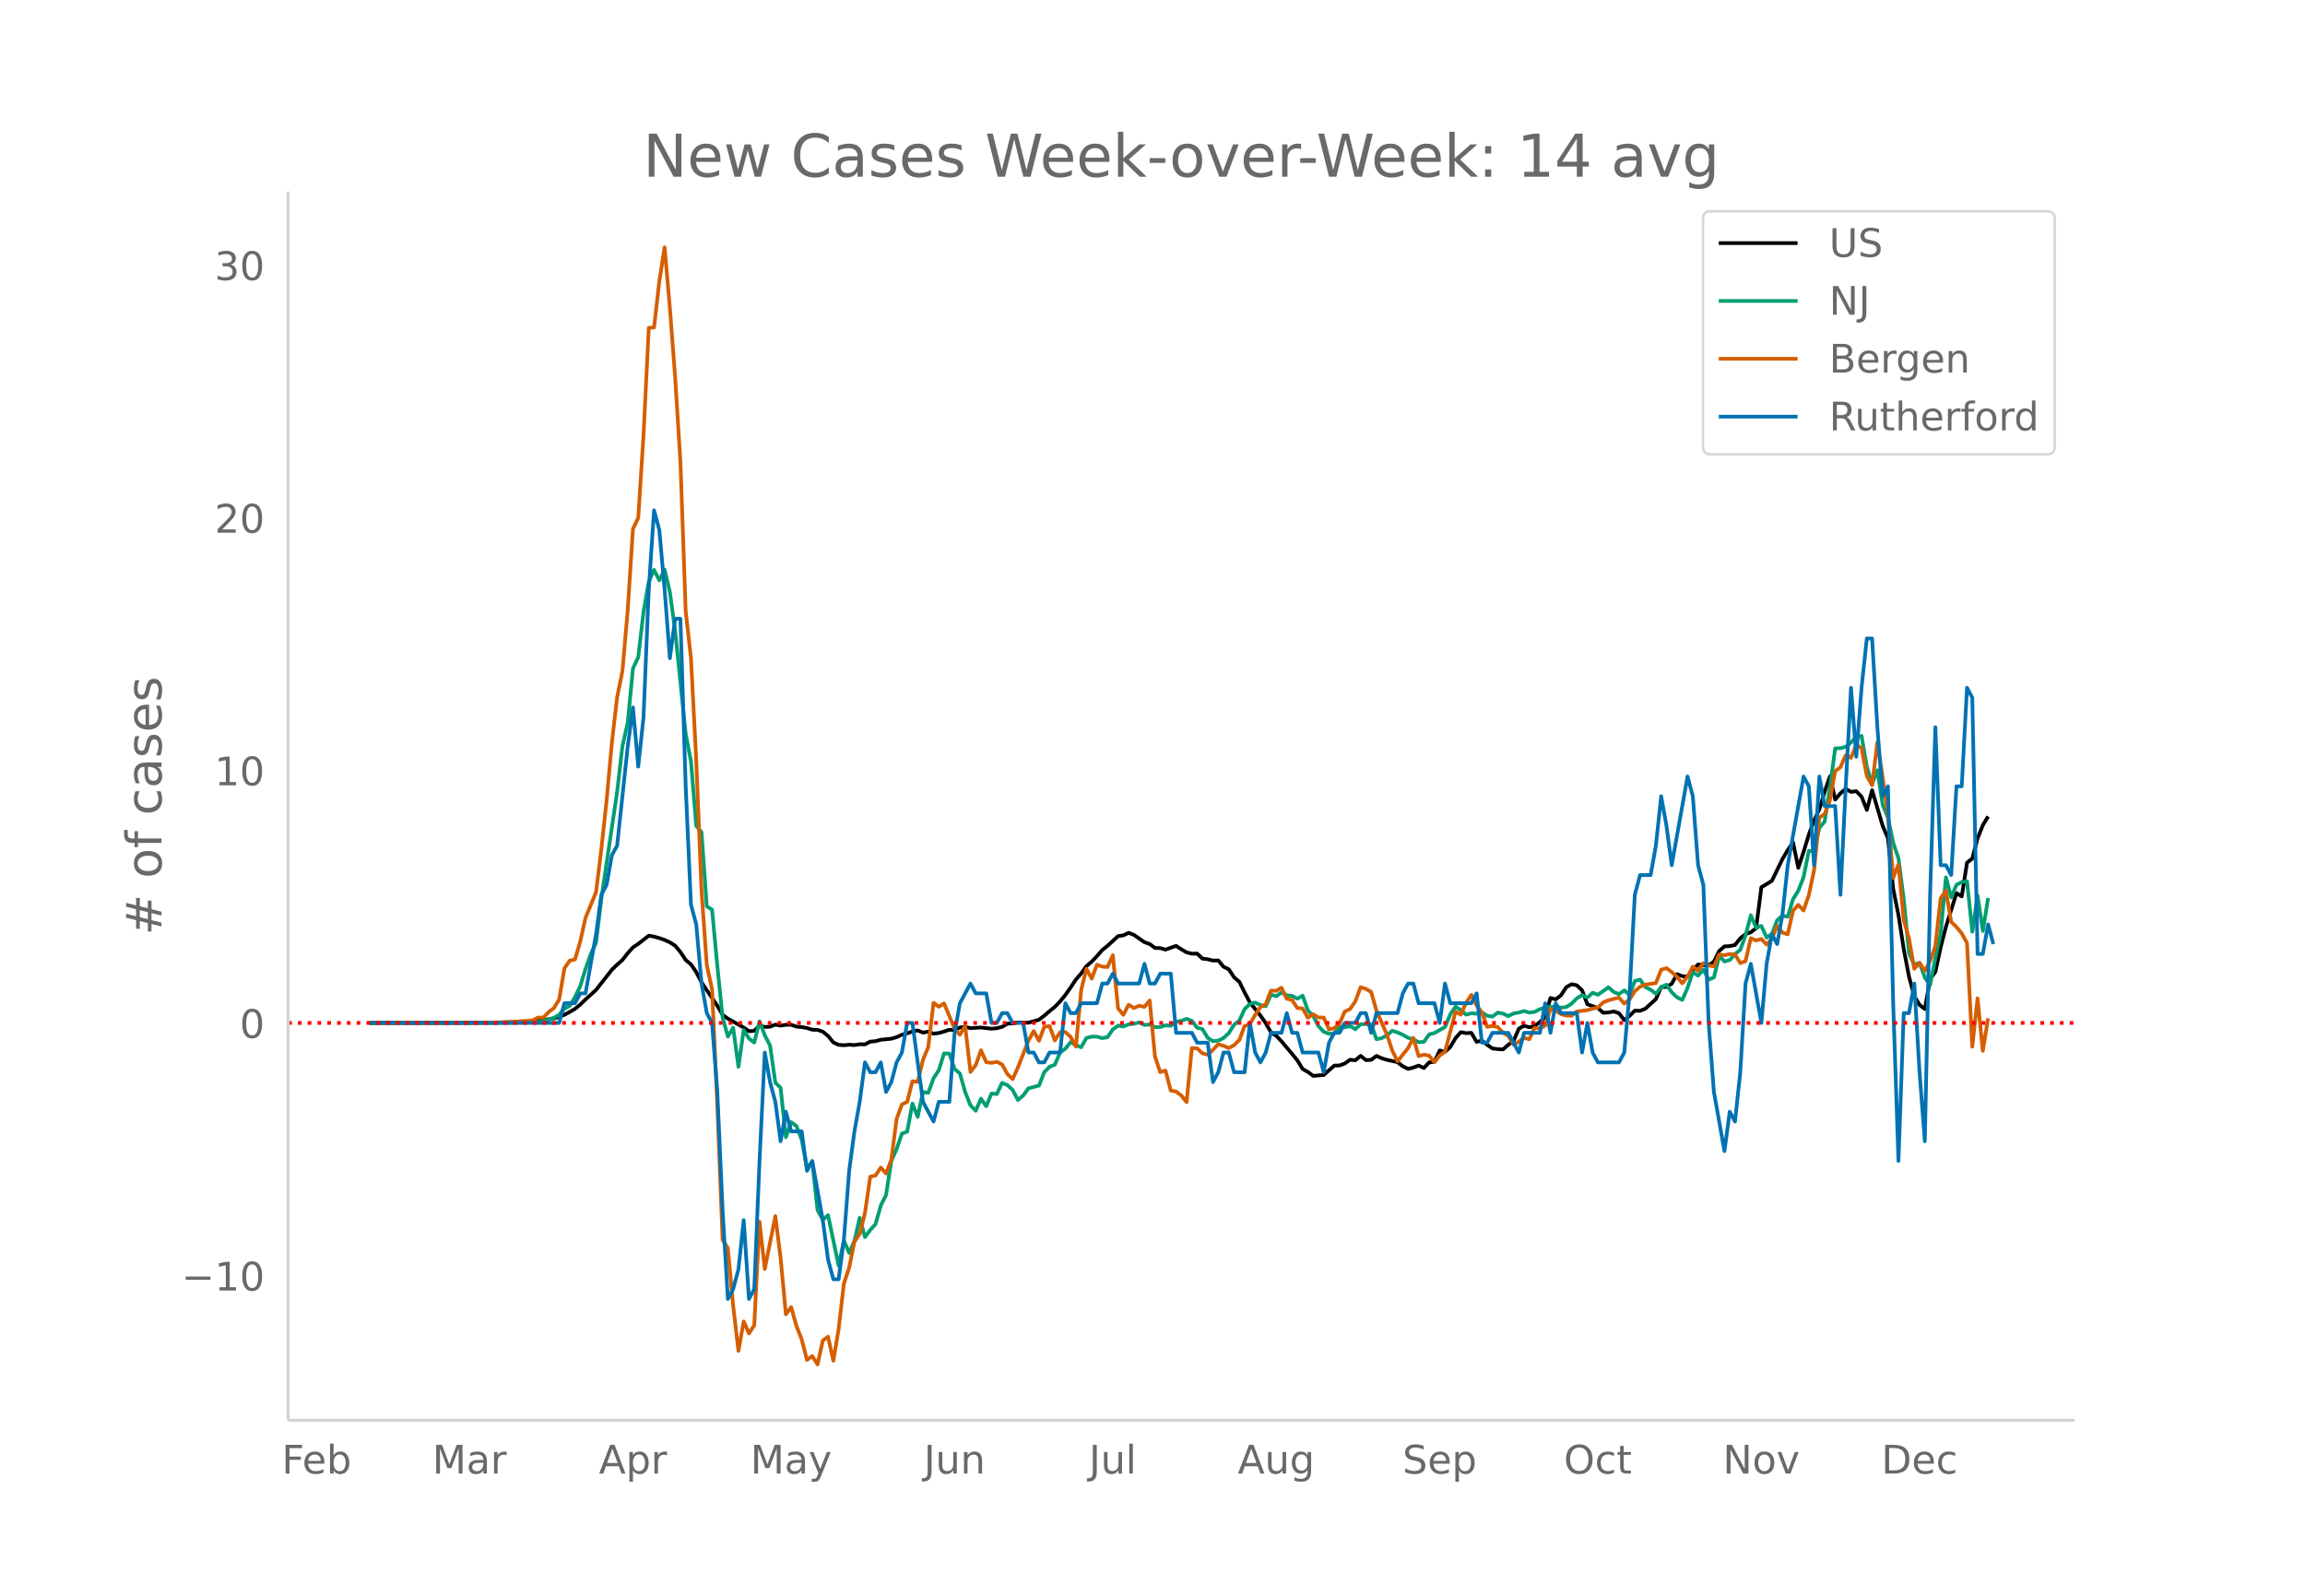 <svg height="864" viewBox="0 0 936 648" width="1248" xmlns="http://www.w3.org/2000/svg" xmlns:xlink="http://www.w3.org/1999/xlink"><defs><style>*{stroke-linecap:butt;stroke-linejoin:round}</style></defs><g id="figure_1"><path d="M0 648h936V0H0z" fill="#fff" id="patch_1"/><g id="axes_1"><path d="M117 576.72h725.4V77.76H117z" fill="none" id="patch_2"/><path clip-path="url(#p5240219af6)" d="M149.973 415.39l51.386-.111 8.564-.204 4.282-.227 6.424-.584 4.282-.732 2.14-.61 2.142-.856 2.141-1.13 2.141-1.27 2.141-1.734 2.141-2.086 4.282-3.87 6.424-8.199 2.14-2.07 2.142-1.889 2.141-2.737 2.141-2.38 2.141-1.426 4.282-3.325 2.141.39 2.141.587 2.142.749 2.14.987 2.142 1.343 2.14 2.56 2.142 3.265 2.141 1.77 2.141 3.137 2.141 4.174 4.282 6.342 2.141 3.147 2.142 3.7 2.14 1.542 6.424 3.607 2.14 1.486 2.142-.143 2.141-2.146 2.141.578 2.141-.116 2.141-.844 2.141.413 2.142-.338 2.14-.008 2.142.745 2.14.178 2.142.402 2.141.67 2.141.08 2.141.7 2.141 1.771 2.141 2.608 2.141.989 2.141.154 2.142-.198 2.14.135 2.142-.332 2.14.06 2.142-1.122 2.141-.174 2.141-.59 4.282-.424 2.141-.619 2.141-.98 2.142-.588 2.14-.75 2.142-.422 2.14.882 2.142-.372 2.14.797 2.142-.257 2.141-.596 2.141-.73 2.141.16 2.141-1.083 2.141-.249 2.142.515 4.282-.239 4.282.47 2.141-.202 2.141-.54 2.141-1.288 2.141-.138 2.141-.36 4.283.094 4.282-1.2 2.14-1.628 2.142-1.872 2.14-1.693 2.142-2.253 2.141-2.602 2.141-3.041 2.141-3.244 2.141-2.434 2.141-2.99 2.142-1.842 2.14-2.225 2.142-2.493 2.14-1.703 4.283-3.934 2.141-.323 2.141-1.016 2.141.822 4.282 2.97 2.141.752 2.142 1.594 2.14.064 2.142.615 4.282-1.527 2.141 1.393 2.141 1.256 2.141.522 2.141-.02 2.141 2.045 2.141.244 2.142.534 2.14-.059 2.142 2.566 2.14 1.043 2.142 3.237 2.14 1.837 2.142 4.33 2.141 4.026 4.282 5.34 2.141 3.105 2.141 3.732 2.142 1.391 2.14 2.261 4.283 5.083 2.14 2.617 2.142 3.523 2.141 1.19 2.141 1.588 4.282-.346 4.282-3.815 2.142-.053 2.14-.8 2.142-1.53 2.14.219 2.142-1.808 2.141 1.734 2.141-.104 2.141-1.586 2.141.939 2.141.653 4.283.937 2.14 1.678 2.142 1.046 2.14-.53 2.142-.819 2.141 1.002 2.141-2.307 2.141-.181 2.141-4.637 2.141.536 2.141-1.921 2.141-3.637 2.142-2.426 2.14.426 2.142-.129 2.14 3.657 2.142-.493 2.141 1.676 2.141 1.508 2.141.25 2.141.126 2.141-1.879 2.141-1.557 2.142-4.99 2.14-1.178 2.142.63 2.14-.504 2.142-1.687 2.14-1.94 2.142-7.772 2.141.546 2.141-1.646 2.141-3.295 2.141-1.201 2.141.427 2.142 2.056 2.14 5.654 4.283 1.549 2.14 1.897 2.142-.109 2.141-.404 2.141.707 2.141 2.808 2.141-1.726 2.141-2.133 2.141.09 2.142-.89 4.282-3.9 2.14-4.915 2.142.017 2.141-1.322 2.141-3.886 2.141.803 2.141.22 2.141-2.694 2.141-2.277 2.142.335 2.14-.003 2.142-1.46 2.14-4.349 2.142-1.86 2.141-.12 2.141-.452 2.141-2.716 2.141-1.685 2.141-.769 2.141-1.644 2.141-16.618 4.283-2.615 4.282-8.869 2.14-3.606 2.142-3.178 2.141 10.373 2.141-6.469 2.141-7.05 2.141-5.7 2.141-4.554 2.142-7.154 2.14-6.187 2.142 9.404 2.14-2.561 2.142-1.8 2.14 1.227 2.142-.261 2.141 2.205 2.141 5.395 2.141-8.018 4.282 14.44 2.142 5.04 2.14 20.618 2.142 10.612 2.14 13.83 2.142 11.193 2.141 7.914 2.141 3.543 2.141 1.684 2.141-12.151 2.141-2.987 2.141-9.921 2.141-8.364 4.283-13.66 2.14 1.336 2.142-13.703 2.14-1.653 2.142-8.203 2.141-5.345 2.141-3.568h0" fill="none" stroke="#000" stroke-linecap="round" stroke-width="1.5" id="line2d_1"/><path clip-path="url(#p5240219af6)" d="M149.973 415.39l57.81-.091 6.422-.148 2.141-.165 2.141.024 2.142-.38 4.282-1.32 2.14-1.245 2.142-2.54 2.141-1.056 2.141-3.58 2.141-4.43 2.141-6.971 2.141-6.088 2.141-4.604 2.142-17.769 6.423-43.515 2.14-18.52 2.142-9.437 2.141-22.117 2.141-4.554 2.141-18.38 2.141-12.315 2.141-4.785 2.141 4.248 2.142-4.322 2.14 9.115 2.142 15.707 4.282 41.85 2.141 11.194 2.141 26.158 2.141 2.599 2.141 30.085 2.141 1.353 2.141 22.826 2.142 20.954 2.14 7.73 2.142-3.597 2.14 15.88 2.142-14.932 2.14 3.449 2.142 1.641 2.141-8.58 2.141 5.643 2.141 4.158 2.141 15.072 2.141 2.103 2.142 20.071 2.14-6.121 2.142 1.567 2.14 5.527 2.142 11.517 2.141-2.599 2.141 19.658 2.141 3.96 2.141-1.848 4.282 20.492 2.141-10.254 2.142 5.056 2.14-4.867 2.142-9.363 2.14 7.829 2.142-2.912 2.141-2.36 2.141-7.564 2.141-4.29 2.141-13.859 2.141-4.718 2.141-6.311 2.142-.8 2.14-11.426 2.142 5.404 2.14-10.098 2.142.347 2.14-5.898 2.142-3.3 2.141-6.814 2.141.09 2.141 6.245 2.141 1.823 2.141 7.507 2.142 5.396 2.14 2.219 2.142-4.884 2.14 3.06 2.142-5.172 2.141.215 2.141-4.53 2.141.875 2.141 1.98 2.141 4.083 2.141-1.798 2.142-2.92 4.282-1.13 2.14-5.437 2.142-2.178 2.14-.857 2.142-4.934 2.141-1.575 2.141-2.673 2.141 1.204 2.141.891 2.141-3.77 2.142-.552 2.14.033 2.142.594 2.14-.43 2.142-3.101 2.141-1.568 2.141.355 2.141-.866 2.141-.231 2.141-.56 2.141 1.022 2.141-.157 2.142 1.048 2.14-.025 2.142-.734 2.14.256 2.142-1.634 2.141-.412 2.141-.817 2.141.842 2.141 2.771 2.141.578 2.141 3.547 2.142 1.345 2.14-.231 2.142-1.04 2.14-2.029 2.142-3.35 2.14-1.732 2.142-4.669 2.141-2.095 2.141-.528 2.141.99 2.141.495 2.141-4.702 2.142.627 2.14-1.535 2.142 1.163 2.14.223 2.142 1.155 2.141-1.246 2.141 6.088 2.141 2.071 2.141 4.232 2.141 2.269 2.141.841 2.141-.198 2.142-2.64 2.14.182 2.142-.446 2.14 1.213 2.142-1.972 2.141-.115 2.141.165 2.141 5.989 2.141-.413 2.141-1.171 2.141-1.831 2.142.668 2.14.965 2.142 1.237 2.14.619 2.142 1.171 2.141-.165 2.141-3.002 2.141-.578 4.282-2.433 2.141-5.173 2.141-3.06 2.142 1.36 2.14 1.857 2.142-.577 2.14.198 2.142-.512 2.141 1.328 2.141.355 2.141-1.6 2.141.387 2.141 1.007 2.141-1.08 2.142-.372 2.14-.61 2.142.643 2.14-.297 2.142-1.122 2.14-.619 2.142-.354 2.141-.017 2.141.42 2.141-.296 2.141-1.361 2.141-2.137 2.142-1.361 2.14 1.064 2.142-1.972 2.14.784 4.283-3.003 2.141 1.881 2.141.875 2.141-1.51 2.141 1.848 2.141-5.684 2.141-.528 2.142 3.069 2.14.99 2.142 1.724 2.14-2.714 2.142-1.04 2.141 3.11 2.141 2.038 2.141 1.048 2.141-4.917 2.141-6.36 2.141 1.427 2.142-2.442 2.14 4.067 2.142-.907 2.14-8.728 2.142 2.235 2.141-.544 2.141-2.475 2.141-1.7 2.141-5.898 2.141-8.133 2.141 5.081 2.141-.742 2.142 4.71 2.14-1.493 2.142-5.56 2.14-1.823 2.142.412 2.141-7.127 2.141-3.432 2.141-5.494 2.141-10.642 2.141.025 2.141-9.412 2.142-2.517 2.14-13.999 2.142-15.764 2.14-.075 2.142-.56 2.14-1.75 2.142-2.301 2.141-.363 2.141 12.564 2.141 6.93 2.141-5.544 2.141 14.024 2.142 5.23 2.14 10.213 2.142 6.327 2.14 16.647 2.142 21.894 2.141 4.554 2.141-.677 2.141 5.973 2.141 3.06 2.141-11.046 2.141-9.948 2.141-22.777 2.142 8.159 2.14-5.123 2.142-1.122 2.14-.297 2.142 20.475 2.141-14.709 2.141 14.412 2.141-13.414h0" fill="none" stroke="#009e73" stroke-linecap="round" stroke-width="1.5" id="line2d_2"/><path clip-path="url(#p5240219af6)" d="M149.973 415.39l47.104-.079 12.846-.471 2.141-.236 2.141-.079 2.141-.236 2.141-1.1h2.142l2.14-2.2 2.142-1.651 2.14-3.459 2.142-12.654 2.141-3.144 2.141-.472 2.141-7.31 2.141-9.589 4.282-10.454 2.142-17.449 2.14-19.728 2.142-23.502 2.14-18.55 2.142-10.453 2.141-24.68 2.141-33.17 2.141-4.401 2.141-33.563 2.141-43.622 2.141-.158 2.141-18.785 2.142-13.755 2.14 24.602 2.142 28.217 2.14 34.27 2.142 60.757 2.141 18.943 2.141 41.5 2.141 52.82 2.141 30.34 2.141 9.903 2.141 47.081 2.142 54.627 2.14 3.301 2.142 23.423 2.14 18.314 2.142-11.947 2.14 4.873 2.142-3.301 2.141-42.051 2.141 19.178 4.282-21.458 2.141 16.978 2.142 22.873 2.14-2.909 2.142 7.625 2.14 5.502 2.142 8.331 2.141-1.572 2.141 3.38 2.141-9.668 2.141-1.572 2.141 9.747 2.141-12.812 2.141-18.471 2.142-6.524 2.14-10.532 2.142-3.144 2.14-8.568 2.142-14.698 2.141-.471 2.141-3.223 2.141 2.437 2.141-5.66 2.141-16.506 2.141-5.895 2.142-1.021 2.14-8.41 2.142.235 2.14-8.96 2.142-5.11 2.14-17.999 2.142 1.572 2.141-1.336 4.282 10.297 2.141 2.436 2.141-3.615 2.142 18.707 2.14-2.751 2.142-6.053 2.14 4.874 2.142.235 2.141-.393 2.141 1.022 2.141 3.93 2.141 2.044 2.141-4.716 4.283-10.926 2.14-3.851 2.142 3.93 2.14-5.66 2.142-.314 2.14 5.817 2.142-3.301 2.141-.079 2.141 1.965 2.141 3.93 2.141-22.951 2.141-8.646 2.142 4.008 2.14-5.659 2.142.786 2.14.157 2.142-4.794 2.141 21.615 2.141 2.594L458.29 408l2.141 1.337 2.141-.944 2.141.472 2.141-2.594 2.142 22.716 2.14 6.366 2.142-.629 2.14 8.175 2.142.314 2.141 1.65 2.141 2.673 2.141-21.93 2.141.08 2.141 2.043 2.141.55 2.142-1.965 2.14-2.28 2.142.63 2.14.943 2.142-1.18 2.14-2.121 2.142-5.66 2.141-.786 2.141-3.772 2.141-3.144 2.141-1.1 2.141-5.581 2.142.078 2.14-1.257 2.142 4.48 2.14.471 2.142 3.302 2.141.157 2.141 3.773 2.141-1.415 2.141 1.336h2.141l2.141 4.795 2.141-.472 2.142-1.886 2.14-4.874 2.142-1.021 2.14-3.066 2.142-5.816 2.141.707 2.141 1.258 2.141 7.545 4.282 9.825 2.141 6.367 2.142 4.402 4.282-5.345 2.14-4.166 2.142 7.388 2.141-.55 2.141.393 2.141 2.673 2.141-2.751 2.141-1.494 4.282-16.27 2.142 1.179 2.14-4.795 2.142-3.222 2.14 4.244 2.142 2.83 2.141 5.895 2.141-.315 2.141.393 2.141 2.28 2.141 1.257 2.141 3.616 2.142-1.179 2.14-1.572 2.142.55 2.14-4.637 2.142.314 2.14-1.179 2.142-6.838 2.141.707 2.141 1.415 2.141.629 2.141.079 2.141-1.73 4.283-.55 2.14-.629 2.142-.471 2.14-2.044 2.142-.864 4.282-1.1 2.141 2.436 2.141-1.65 2.141-3.38 2.141-1.808 2.142-.865 4.282-.629 2.14-5.423 2.142-.629 2.141 1.572 2.141 1.965 2.141 2.594 2.141-2.673 2.141-4.087 2.141 1.65 2.142-3.065 2.14.944 2.142.393 2.14-4.874 2.142.315 2.141-.472 2.141.157 2.141 3.537 2.141-.786 2.141-9.353 2.141.943 2.141-.629 2.142 2.28 2.14-2.358 2.142-5.188 2.14 2.673 2.142.707 2.141-9.59 2.141-2.357 2.141 2.28 2.141-6.21 2.141-10.14 2.141-21.379 2.142-1.415 2.14-5.58 2.142-11.869 2.14-1.572 2.142-4.873 2.14 1.022 2.142-5.188 2.141 1.18 2.141 11.396 2.141 3.773 2.141-17.528 2.141 14.227 2.142 15.012 2.14 25.86 2.142-5.345 2.14 22.48 2.142 7.545 2.141 12.262 2.141-2.358 2.141 3.222 2.141-3.93 2.141-6.13 2.141-19.336 2.141-3.223 2.142 12.734 2.14 2.043 2.142 2.594 2.14 3.93 2.142 42.13 2.141-19.65 2.141 21.3 2.141-13.205h0" fill="none" stroke="#d55e00" stroke-linecap="round" stroke-width="1.5" id="line2d_3"/><path clip-path="url(#p5240219af6)" d="M149.973 415.39h77.079l2.14-8.007h4.283l2.141-4.003h2.141l4.282-24.02 2.142-16.012 2.14-4.003 2.142-12.01 2.14-4.003 4.283-40.032 2.141-16.013 2.141 24.019 2.141-20.016 2.141-52.042 2.141-32.026 2.141 8.007 2.142 24.019 2.14 28.023 2.142-16.013h2.14l2.142 68.054 2.141 48.04 2.141 8.006 2.141 24.019 2.141 12.01 2.141 4.003 2.141 28.022 2.142 48.039 2.14 36.029 2.142-4.003 2.14-8.007 2.142-20.016 2.14 32.026 2.142-4.003 2.141-52.042 2.141-44.036 2.141 12.01 2.141 8.007 2.141 16.012 2.142-12.01 2.14 8.007h4.283l2.14 16.013 2.142-4.003 4.282 24.02 2.141 16.012 2.141 8.007h2.141l2.141-16.013 2.142-28.023 2.14-16.013 2.142-12.01 2.14-16.012 2.142 4.003h2.141l2.141-4.003 2.141 12.01 2.141-4.004 2.141-8.006 2.141-4.004 2.142-12.01h2.14l4.283 32.027 4.282 8.006 2.141-8.006h4.282l2.141-28.023 2.141-12.01 4.283-8.006 2.14 4.003h4.283l2.14 12.01h2.142l2.141-4.003h2.141l2.141 4.003h4.282l2.142 12.01h2.14l2.142 4.003h2.14l2.142-4.004h4.282l2.141-20.016 2.141 4.004h2.141l2.141-4.004h6.424l2.14-8.006h2.142l2.14-4.003 2.142 4.003h8.564l2.141-8.007 2.141 8.007h2.142l2.14-4.003h4.283l2.14 24.019h6.424l2.141 4.003h4.282l2.142 16.013 2.14-4.003 2.142-8.007h2.14l2.142 8.007h4.282l2.141-20.016 2.141 12.01 2.141 4.003 2.141-4.004 2.141-8.006h4.283l2.14-8.006 2.142 8.006h2.14l2.142 8.006h6.423l2.141 8.007 2.141-12.01 2.141-4.003h2.142l2.14-4.003h4.283l2.14-4.003h2.142l2.141 8.006 2.141-8.006h8.565l2.14-8.007 2.142-4.003h2.14l2.142 8.006h6.423l2.141 8.007 2.141-16.013 2.141 8.006h8.565l2.14-4.003 2.142 20.016h2.141l2.141-4.003h6.423l4.283 8.006 2.14-8.006h6.424l2.14-12.01 2.142 12.01 2.141-12.01 2.141 4.004h6.423l2.142 16.012 2.14-12.01 2.142 12.01 2.14 4.004h8.565l2.141-4.004 2.141-24.019 2.141-40.032 2.141-8.007h4.283l2.14-12.01 2.142-20.015 2.14 12.01 2.142 16.012 6.423-36.029 2.141 8.007 2.141 28.022 2.142 8.007 2.14 56.045 2.142 28.022 4.282 24.02 2.141-16.013 2.141 4.003 2.141-20.016 2.141-36.03 2.141-8.006 4.282 24.02 2.142-24.02 2.14-12.01 2.142 4.004 2.14-12.01 2.142-20.016 6.423-36.029 2.141 4.003 2.141 32.026 2.141-36.029 2.142 12.01h4.282l2.14 36.029 2.142-44.036 2.14-40.032 2.142 28.023 2.141-28.023 2.141-20.016h2.141l2.141 36.03 2.141 28.022 2.142-4.004 2.14 88.071 2.142 64.052 2.14-60.048h2.142l2.141-12.01 2.141 36.029 2.141 28.022 2.141-100.08 2.141-68.055 2.141 56.045h2.141l2.142 4.003 2.14-36.029h2.142l2.14-40.032 2.142 4.003 2.141 104.084h2.141l2.141-12.01 2.141 8.007h0" fill="none" stroke="#0072b2" stroke-linecap="round" stroke-width="1.5" id="line2d_4"/><path clip-path="url(#p5240219af6)" d="M117 415.39h725.4" fill="none" stroke="red" stroke-dasharray="1.5,2.475" stroke-width="1.5" id="line2d_5"/><path d="M117 576.72V77.76" fill="none" stroke="#d3d3d3" stroke-linecap="square" stroke-width="1.25" id="patch_3"/><path d="M117 576.72h725.4" fill="none" stroke="#d3d3d3" stroke-linecap="square" stroke-width="1.25" id="patch_4"/><g id="matplotlib.axis_1"><g id="xtick_1"><g transform="matrix(.16 0 0 -.16 114.4 598.378)" fill="#696969" id="text_1"><defs><path d="M9.813 72.906h41.89v-8.312H19.672V43.109h28.906v-8.297H19.672V0h-9.86z" id="DejaVuSans-70"/><path d="M56.203 29.594v-4.39H14.891q.593-9.282 5.593-14.142 5-4.859 13.938-4.859 5.172 0 10.031 1.266 4.86 1.265 9.656 3.812v-8.5Q49.266.734 44.187-.344 39.11-1.422 33.892-1.422q-13.094 0-20.735 7.61-7.64 7.625-7.64 20.625 0 13.421 7.25 21.296Q20.016 56 32.328 56q11.031 0 17.453-7.11 6.422-7.093 6.422-19.296zm-8.984 2.64q-.094 7.36-4.125 11.75-4.032 4.407-10.672 4.407-7.516 0-12.031-4.25-4.516-4.25-5.203-11.97z" id="DejaVuSans-101"/><path d="M48.688 27.297q0 9.906-4.079 15.547-4.078 5.64-11.203 5.64-7.14 0-11.218-5.64-4.079-5.64-4.079-15.547 0-9.906 4.078-15.547 4.079-5.64 11.22-5.64 7.124 0 11.202 5.64t4.078 15.547zM18.108 46.39q2.844 4.875 7.157 7.234Q29.594 56 35.594 56q9.968 0 16.187-7.906 6.235-7.907 6.235-20.797T51.78 6.484q-6.218-7.906-16.187-7.906-6 0-10.328 2.375-4.313 2.375-7.157 7.25V0H9.08v75.984h9.03z" id="DejaVuSans-98"/></defs><use xlink:href="#DejaVuSans-70"/><use x="52.02" xlink:href="#DejaVuSans-101"/><use x="113.543" xlink:href="#DejaVuSans-98"/></g></g><g id="xtick_2"><g transform="matrix(.16 0 0 -.16 175.56 598.378)" fill="#696969" id="text_2"><defs><path d="M9.813 72.906h14.703l18.593-49.61 18.703 49.61h14.704V0H66.89v64.016l-18.797-50h-9.907l-18.796 50V0H9.813z" id="DejaVuSans-77"/><path d="M34.281 27.484q-10.89 0-15.093-2.484-4.204-2.484-4.204-8.5 0-4.781 3.157-7.594 3.156-2.797 8.562-2.797 7.485 0 12 5.297 4.516 5.297 4.516 14.078v2zm17.922 3.72V0H43.22v8.297Q40.14 3.328 35.547.953q-4.594-2.375-11.234-2.375-8.391 0-13.36 4.719Q6 8.016 6 15.922q0 9.219 6.172 13.906 6.187 4.688 18.437 4.688h12.61v.89q0 6.203-4.078 9.594-4.078 3.39-11.453 3.39-4.688 0-9.141-1.124-4.438-1.125-8.531-3.375v8.312q4.921 1.906 9.562 2.844 4.64.953 9.031.953 11.875 0 17.735-6.156 5.86-6.14 5.86-18.64z" id="DejaVuSans-97"/><path d="M41.11 46.297q-1.516.875-3.297 1.281Q36.03 48 33.89 48q-7.625 0-11.703-4.953-4.079-4.953-4.079-14.234V0H9.08v54.688h9.03v-8.5q2.844 4.984 7.375 7.39Q30.031 56 36.531 56q.922 0 2.047-.125 1.125-.11 2.484-.36z" id="DejaVuSans-114"/></defs><use xlink:href="#DejaVuSans-77"/><use x="86.279" xlink:href="#DejaVuSans-97"/><use x="147.559" xlink:href="#DejaVuSans-114"/></g></g><g id="xtick_3"><g transform="matrix(.16 0 0 -.16 243.187 598.378)" fill="#696969" id="text_3"><defs><path d="M34.188 63.188L20.797 26.906h26.812zm-5.579 9.718h11.188L67.578 0h-10.25l-6.64 18.703h-32.86L11.188 0H.78z" id="DejaVuSans-65"/><path d="M18.11 8.203v-29H9.077v75.484h9.031v-8.296q2.844 4.875 7.157 7.234Q29.594 56 35.594 56q9.968 0 16.187-7.906 6.235-7.907 6.235-20.797T51.78 6.484q-6.218-7.906-16.187-7.906-6 0-10.328 2.375-4.313 2.375-7.157 7.25zm30.578 19.094q0 9.906-4.079 15.547-4.078 5.64-11.203 5.64-7.14 0-11.218-5.64-4.079-5.64-4.079-15.547 0-9.906 4.078-15.547 4.079-5.64 11.22-5.64 7.124 0 11.202 5.64t4.078 15.547z" id="DejaVuSans-112"/></defs><use xlink:href="#DejaVuSans-65"/><use x="68.408" xlink:href="#DejaVuSans-112"/><use x="131.885" xlink:href="#DejaVuSans-114"/></g></g><g id="xtick_4"><g transform="matrix(.16 0 0 -.16 304.72 598.378)" fill="#696969" id="text_4"><defs><path d="M32.172-5.078q-3.797-9.766-7.422-12.735-3.61-2.984-9.656-2.984H7.906v7.516h5.282q3.703 0 5.75 1.765Q21-9.766 23.483-3.219l1.61 4.094-22.11 53.813H12.5l17.094-42.766 17.093 42.766h9.516z" id="DejaVuSans-121"/></defs><use xlink:href="#DejaVuSans-77"/><use x="86.279" xlink:href="#DejaVuSans-97"/><use x="147.559" xlink:href="#DejaVuSans-121"/></g></g><g id="xtick_5"><g transform="matrix(.16 0 0 -.16 375.133 598.378)" fill="#696969" id="text_5"><defs><path d="M9.813 72.906h9.859V5.078q0-13.187-5-19.14-5-5.954-16.094-5.954h-3.75v8.297h3.078q6.531 0 9.219 3.672Q9.813-4.39 9.813 5.078z" id="DejaVuSans-74"/><path d="M8.5 21.578v33.11h8.984V21.922q0-7.766 3.016-11.656 3.031-3.875 9.094-3.875 7.265 0 11.484 4.64 4.234 4.64 4.234 12.656v31h8.985V0h-8.984v8.406Q42.047 3.422 37.718 1q-4.313-2.422-10.032-2.422-9.421 0-14.312 5.86Q8.5 10.296 8.5 21.578zM31.11 56z" id="DejaVuSans-117"/><path d="M54.89 33.016V0h-8.984v32.719q0 7.765-3.031 11.61-3.031 3.858-9.078 3.858-7.281 0-11.484-4.64-4.204-4.625-4.204-12.64V0H9.08v54.688h9.03v-8.5q3.235 4.937 7.594 7.374Q30.078 56 35.797 56q9.422 0 14.25-5.828 4.844-5.828 4.844-17.156z" id="DejaVuSans-110"/></defs><use xlink:href="#DejaVuSans-74"/><use x="29.492" xlink:href="#DejaVuSans-117"/><use x="92.871" xlink:href="#DejaVuSans-110"/></g></g><g id="xtick_6"><g transform="matrix(.16 0 0 -.16 442.213 598.378)" fill="#696969" id="text_6"><defs><path d="M9.422 75.984h8.984V0H9.422z" id="DejaVuSans-108"/></defs><use xlink:href="#DejaVuSans-74"/><use x="29.492" xlink:href="#DejaVuSans-117"/><use x="92.871" xlink:href="#DejaVuSans-108"/></g></g><g id="xtick_7"><g transform="matrix(.16 0 0 -.16 502.618 598.378)" fill="#696969" id="text_7"><defs><path d="M45.406 27.984q0 9.766-4.031 15.125-4.016 5.375-11.297 5.375-7.219 0-11.25-5.375-4.031-5.359-4.031-15.125 0-9.718 4.031-15.093t11.25-5.375q7.281 0 11.297 5.375 4.031 5.375 4.031 15.093zm8.985-21.203q0-13.953-6.203-20.765Q42-20.797 29.203-20.797q-4.734 0-8.937.703-4.203.703-8.157 2.172v8.735q3.954-2.141 7.813-3.157 3.86-1.031 7.86-1.031 8.843 0 13.234 4.61 4.39 4.609 4.39 13.937v4.453q-2.781-4.844-7.125-7.234Q33.938 0 27.875 0 17.828 0 11.672 7.656q-6.156 7.672-6.156 20.328 0 12.688 6.156 20.344Q17.828 56 27.875 56q6.063 0 10.406-2.39 4.344-2.391 7.125-7.22v8.297h8.985z" id="DejaVuSans-103"/></defs><use xlink:href="#DejaVuSans-65"/><use x="68.408" xlink:href="#DejaVuSans-117"/><use x="131.787" xlink:href="#DejaVuSans-103"/></g></g><g id="xtick_8"><g transform="matrix(.16 0 0 -.16 569.533 598.378)" fill="#696969" id="text_8"><defs><path d="M53.516 70.516V60.89q-5.61 2.687-10.594 4-4.984 1.328-9.625 1.328-8.047 0-12.422-3.125t-4.375-8.89q0-4.845 2.906-7.313 2.907-2.453 11.016-3.97l5.953-1.218q11.031-2.11 16.281-7.406 5.25-5.297 5.25-14.172 0-10.61-7.11-16.078-7.093-5.469-20.812-5.469-5.172 0-11.015 1.172Q13.14.922 6.89 3.219v10.156q6-3.36 11.765-5.078 5.766-1.703 11.328-1.703 8.438 0 13.032 3.312 4.593 3.328 4.593 9.485 0 5.359-3.297 8.39-3.296 3.032-10.812 4.547L27.484 33.5q-11.03 2.188-15.968 6.875-4.922 4.688-4.922 13.047 0 9.672 6.812 15.234 6.813 5.563 18.766 5.563 5.14 0 10.453-.938 5.328-.922 10.89-2.765z" id="DejaVuSans-83"/></defs><use xlink:href="#DejaVuSans-83"/><use x="63.477" xlink:href="#DejaVuSans-101"/><use x="125" xlink:href="#DejaVuSans-112"/></g></g><g id="xtick_9"><g transform="matrix(.16 0 0 -.16 635.013 598.378)" fill="#696969" id="text_9"><defs><path d="M39.406 66.219q-10.75 0-17.078-8.016-6.312-8-6.312-21.828 0-13.766 6.312-21.781 6.328-8 17.078-8 10.735 0 17.016 8 6.281 8.015 6.281 21.781 0 13.828-6.281 21.828-6.281 8.016-17.016 8.016zm0 8q15.328 0 24.5-10.281 9.188-10.282 9.188-27.563 0-17.234-9.188-27.516-9.172-10.28-24.5-10.28-15.375 0-24.593 10.25-9.204 10.265-9.204 27.546t9.204 27.563q9.218 10.28 24.593 10.28z" id="DejaVuSans-79"/><path d="M48.781 52.594v-8.407q-3.812 2.11-7.64 3.157-3.828 1.047-7.735 1.047-8.75 0-13.593-5.547-4.829-5.532-4.829-15.547 0-10.016 4.829-15.563 4.843-5.53 13.593-5.53 3.907 0 7.735 1.046 3.828 1.047 7.64 3.156V2.094Q45.016.344 40.984-.531q-4.015-.89-8.562-.89-12.36 0-19.64 7.765-7.266 7.765-7.266 20.953 0 13.375 7.343 21.031Q20.22 56 33.016 56q4.14 0 8.093-.86 3.953-.843 7.672-2.546z" id="DejaVuSans-99"/><path d="M18.313 70.219V54.688h18.5v-6.985h-18.5V18.016q0-6.688 1.828-8.594 1.828-1.906 7.453-1.906h9.218V0h-9.218q-10.407 0-14.36 3.875-3.953 3.89-3.953 14.14v29.688H2.687v6.984h6.594V70.22z" id="DejaVuSans-116"/></defs><use xlink:href="#DejaVuSans-79"/><use x="78.711" xlink:href="#DejaVuSans-99"/><use x="133.691" xlink:href="#DejaVuSans-116"/></g></g><g id="xtick_10"><g transform="matrix(.16 0 0 -.16 699.604 598.378)" fill="#696969" id="text_10"><defs><path d="M9.813 72.906h13.28l32.329-60.984v60.984h9.562V0h-13.28L19.39 60.984V0H9.813z" id="DejaVuSans-78"/><path d="M30.61 48.39q-7.22 0-11.422-5.64-4.204-5.64-4.204-15.453 0-9.813 4.172-15.453 4.188-5.64 11.453-5.64 7.188 0 11.375 5.655 4.203 5.672 4.203 15.438 0 9.719-4.203 15.406-4.187 5.688-11.375 5.688zm0 7.61q11.718 0 18.406-7.625 6.703-7.61 6.703-21.078 0-13.422-6.703-21.078-6.688-7.64-18.407-7.64-11.765 0-18.437 7.64-6.656 7.656-6.656 21.078 0 13.469 6.656 21.078Q18.844 56 30.609 56z" id="DejaVuSans-111"/><path d="M2.984 54.688H12.5L29.594 8.797l17.093 45.89h9.516L35.687 0H23.485z" id="DejaVuSans-118"/></defs><use xlink:href="#DejaVuSans-78"/><use x="74.805" xlink:href="#DejaVuSans-111"/><use x="135.986" xlink:href="#DejaVuSans-118"/></g></g><g id="xtick_11"><g transform="matrix(.16 0 0 -.16 763.97 598.378)" fill="#696969" id="text_11"><defs><path d="M19.672 64.797V8.109h11.922q15.093 0 22.093 6.829 7 6.843 7 21.593 0 14.64-7 21.453-7 6.813-22.093 6.813zm-9.86 8.11h20.266q21.188 0 31.094-8.813 9.922-8.813 9.922-27.563 0-18.86-9.969-27.703Q51.172 0 30.078 0H9.813z" id="DejaVuSans-68"/></defs><use xlink:href="#DejaVuSans-68"/><use x="77.002" xlink:href="#DejaVuSans-101"/><use x="138.525" xlink:href="#DejaVuSans-99"/></g></g></g><g id="matplotlib.axis_2"><g id="ytick_1"><g transform="matrix(.16 0 0 -.16 73.733 524.048)" fill="#696969" id="text_12"><defs><path d="M10.594 35.5h62.593v-8.297H10.594z" id="DejaVuSans-8722"/><path d="M12.406 8.297h16.11v55.625l-17.532-3.516v8.985l17.438 3.515h9.86V8.296H54.39V0H12.406z" id="DejaVuSans-49"/><path d="M31.781 66.406q-7.61 0-11.453-7.5Q16.5 51.422 16.5 36.375q0-14.984 3.828-22.484 3.844-7.5 11.453-7.5 7.672 0 11.5 7.5 3.844 7.5 3.844 22.484 0 15.047-3.844 22.531-3.828 7.5-11.5 7.5zm0 7.813q12.266 0 18.735-9.703 6.468-9.688 6.468-28.141 0-18.406-6.468-28.11-6.47-9.687-18.735-9.687-12.25 0-18.718 9.688-6.47 9.703-6.47 28.109 0 18.453 6.47 28.14Q19.53 74.22 31.78 74.22z" id="DejaVuSans-48"/></defs><use xlink:href="#DejaVuSans-8722"/><use x="83.789" xlink:href="#DejaVuSans-49"/><use x="147.412" xlink:href="#DejaVuSans-48"/></g></g><g id="ytick_2"><use xlink:href="#DejaVuSans-48" transform="matrix(.16 0 0 -.16 97.32 421.469)" fill="#696969" id="text_13"/></g><g id="ytick_3"><g transform="matrix(.16 0 0 -.16 87.14 318.89)" fill="#696969" id="text_14"><use xlink:href="#DejaVuSans-49"/><use x="63.623" xlink:href="#DejaVuSans-48"/></g></g><g id="ytick_4"><g transform="matrix(.16 0 0 -.16 87.14 216.31)" fill="#696969" id="text_15"><defs><path d="M19.188 8.297h34.421V0H7.33v8.297q5.609 5.812 15.296 15.594 9.703 9.797 12.188 12.64 4.734 5.313 6.609 9 1.89 3.688 1.89 7.25 0 5.813-4.078 9.469-4.078 3.672-10.625 3.672-4.64 0-9.797-1.61-5.14-1.609-11-4.89v9.969Q13.767 71.78 18.938 73q5.188 1.219 9.485 1.219 11.328 0 18.062-5.672 6.735-5.656 6.735-15.125 0-4.5-1.688-8.531-1.672-4.016-6.125-9.485-1.218-1.422-7.765-8.187-6.532-6.766-18.453-18.922z" id="DejaVuSans-50"/></defs><use xlink:href="#DejaVuSans-50"/><use x="63.623" xlink:href="#DejaVuSans-48"/></g></g><g id="ytick_5"><g transform="matrix(.16 0 0 -.16 87.14 113.73)" fill="#696969" id="text_16"><defs><path d="M40.578 39.313Q47.656 37.797 51.625 33q3.984-4.781 3.984-11.813 0-10.78-7.422-16.703-7.421-5.906-21.093-5.906-4.578 0-9.438.906-4.86.907-10.031 2.72v9.515q4.094-2.39 8.969-3.61 4.89-1.218 10.218-1.218 9.266 0 14.125 3.656 4.86 3.656 4.86 10.64 0 6.454-4.516 10.079-4.515 3.64-12.562 3.64h-8.5v8.11h8.89q7.266 0 11.125 2.906 3.86 2.906 3.86 8.375 0 5.61-3.985 8.61-3.968 3.015-11.39 3.015-4.063 0-8.703-.89-4.641-.876-10.203-2.72v8.782q5.624 1.562 10.53 2.344 4.907.78 9.25.78 11.235 0 17.766-5.109 6.547-5.093 6.547-13.78 0-6.063-3.468-10.235-3.47-4.172-9.86-5.782z" id="DejaVuSans-51"/></defs><use xlink:href="#DejaVuSans-51"/><use x="63.623" xlink:href="#DejaVuSans-48"/></g></g><g transform="matrix(0 -.2 -.2 0 65.573 379.813)" fill="#696969" id="text_17"><defs><path d="M51.125 44H36.922l-4.11-16.313h14.313zm-7.328 27.781l-5.078-20.265h14.265L58.11 71.78h7.813L60.89 51.516h15.234V44h-17.14l-4-16.313h15.53V20.22H53.079L48 0h-7.813l5.032 20.219H30.906L25.875 0h-7.86l5.079 20.219H7.719v7.468h17.187L29 44H13.281v7.516h17.625l4.985 20.265z" id="DejaVuSans-35"/><path d="M37.11 75.984V68.5h-8.594q-4.828 0-6.72-1.953-1.874-1.953-1.874-7.031v-4.828h14.797v-6.985H19.922V0H10.89v47.703H2.297v6.984h8.594V58.5q0 9.125 4.25 13.297 4.25 4.187 13.468 4.187z" id="DejaVuSans-102"/><path d="M44.281 53.078v-8.5q-3.797 1.953-7.906 2.922-4.094.984-8.5.984-6.688 0-10.031-2.047-3.344-2.046-3.344-6.156 0-3.125 2.39-4.906 2.391-1.781 9.626-3.39l3.078-.688q9.562-2.047 13.593-5.781 4.032-3.735 4.032-10.422 0-7.625-6.032-12.078-6.03-4.438-16.578-4.438-4.39 0-9.156.86Q10.688.296 5.422 2v9.281q4.984-2.594 9.812-3.89 4.829-1.282 9.579-1.282 6.343 0 9.75 2.172 3.421 2.172 3.421 6.125 0 3.656-2.468 5.61-2.453 1.953-10.813 3.765l-3.125.735q-8.344 1.75-12.062 5.39-3.704 3.64-3.704 9.985 0 7.718 5.47 11.906Q16.75 56 26.811 56q4.97 0 9.36-.734 4.406-.72 8.11-2.188z" id="DejaVuSans-115"/></defs><use xlink:href="#DejaVuSans-35"/><use x="83.789" xlink:href="#DejaVuSans-32"/><use x="115.576" xlink:href="#DejaVuSans-111"/><use x="176.758" xlink:href="#DejaVuSans-102"/><use x="211.963" xlink:href="#DejaVuSans-32"/><use x="243.75" xlink:href="#DejaVuSans-99"/><use x="298.73" xlink:href="#DejaVuSans-97"/><use x="360.01" xlink:href="#DejaVuSans-115"/><use x="412.109" xlink:href="#DejaVuSans-101"/><use x="473.633" xlink:href="#DejaVuSans-115"/></g></g><g transform="matrix(.24 0 0 -.24 261.11 71.76)" fill="#696969" id="text_18"><defs><path d="M4.203 54.688h8.985l11.234-42.672 11.172 42.672h10.593l11.235-42.672 11.187 42.672h8.985L63.28 0H52.688L40.922 44.828 29.109 0H18.5z" id="DejaVuSans-119"/><path d="M64.406 67.281v-10.39q-4.984 4.64-10.625 6.922-5.64 2.296-11.984 2.296-12.5 0-19.14-7.64-6.641-7.64-6.641-22.094 0-14.406 6.64-22.047 6.64-7.64 19.14-7.64 6.345 0 11.985 2.296 5.64 2.297 10.625 6.938V5.609Q59.234 2.094 53.437.33q-5.78-1.75-12.218-1.75-16.563 0-26.094 10.124-9.516 10.14-9.516 27.672 0 17.578 9.516 27.703 9.531 10.14 26.094 10.14 6.531 0 12.312-1.734 5.797-1.734 10.875-5.203z" id="DejaVuSans-67"/><path d="M3.328 72.906h9.953L28.61 11.281l15.282 61.625h11.093l15.328-61.625 15.282 61.625h10.015L77.297 0H64.89L49.516 63.281 33.984 0H21.578z" id="DejaVuSans-87"/><path d="M9.078 75.984h9.031V31.11l26.813 23.578H56.39l-29-25.578L57.625 0H45.906L18.11 26.703V0H9.08z" id="DejaVuSans-107"/><path d="M4.89 31.39h26.313v-8H4.891z" id="DejaVuSans-45"/><path d="M11.719 12.406h10.297V0H11.719zm0 39.297h10.297v-12.39H11.719z" id="DejaVuSans-58"/><path d="M37.797 64.313L12.89 25.39h24.906zm-2.594 8.593H47.61V25.391h10.407v-8.203H47.609V0h-9.812v17.188H4.89v9.515z" id="DejaVuSans-52"/></defs><use xlink:href="#DejaVuSans-78"/><use x="74.805" xlink:href="#DejaVuSans-101"/><use x="136.328" xlink:href="#DejaVuSans-119"/><use x="218.115" xlink:href="#DejaVuSans-32"/><use x="249.902" xlink:href="#DejaVuSans-67"/><use x="319.727" xlink:href="#DejaVuSans-97"/><use x="381.006" xlink:href="#DejaVuSans-115"/><use x="433.105" xlink:href="#DejaVuSans-101"/><use x="494.629" xlink:href="#DejaVuSans-115"/><use x="546.729" xlink:href="#DejaVuSans-32"/><use x="578.516" xlink:href="#DejaVuSans-87"/><use x="671.518" xlink:href="#DejaVuSans-101"/><use x="733.041" xlink:href="#DejaVuSans-101"/><use x="794.564" xlink:href="#DejaVuSans-107"/><use x="852.475" xlink:href="#DejaVuSans-45"/><use x="890.434" xlink:href="#DejaVuSans-111"/><use x="951.615" xlink:href="#DejaVuSans-118"/><use x="1010.795" xlink:href="#DejaVuSans-101"/><use x="1072.318" xlink:href="#DejaVuSans-114"/><use x="1107.057" xlink:href="#DejaVuSans-45"/><use x="1139.141" xlink:href="#DejaVuSans-87"/><use x="1232.143" xlink:href="#DejaVuSans-101"/><use x="1293.666" xlink:href="#DejaVuSans-101"/><use x="1355.189" xlink:href="#DejaVuSans-107"/><use x="1413.1" xlink:href="#DejaVuSans-58"/><use x="1446.791" xlink:href="#DejaVuSans-32"/><use x="1478.578" xlink:href="#DejaVuSans-49"/><use x="1542.201" xlink:href="#DejaVuSans-52"/><use x="1605.824" xlink:href="#DejaVuSans-32"/><use x="1637.611" xlink:href="#DejaVuSans-97"/><use x="1698.891" xlink:href="#DejaVuSans-118"/><use x="1758.07" xlink:href="#DejaVuSans-103"/></g><g id="legend_1"><path d="M694.75 184.5H831.2q3.2 0 3.2-3.2V88.96q0-3.2-3.2-3.2H694.75q-3.2 0-3.2 3.2v92.34q0 3.2 3.2 3.2z" fill="none" opacity=".8" stroke="#ccc" id="patch_5"/><path d="M697.95 98.718h32" fill="none" stroke="#000" stroke-linecap="round" stroke-width="1.5" id="line2d_6"/><g transform="matrix(.16 0 0 -.16 742.75 104.317)" fill="#696969" id="text_19"><defs><path d="M8.688 72.906h9.921V28.61q0-11.718 4.235-16.875 4.25-5.14 13.781-5.14 9.469 0 13.719 5.14 4.25 5.157 4.25 16.875v44.297H64.5V27.391q0-14.25-7.063-21.532-7.046-7.28-20.812-7.28-13.828 0-20.89 7.28-7.047 7.282-7.047 21.532z" id="DejaVuSans-85"/></defs><use xlink:href="#DejaVuSans-85"/><use x="73.193" xlink:href="#DejaVuSans-83"/></g><path d="M697.95 122.203h32" fill="none" stroke="#009e73" stroke-linecap="round" stroke-width="1.5" id="line2d_8"/><g transform="matrix(.16 0 0 -.16 742.75 127.802)" fill="#696969" id="text_20"><use xlink:href="#DejaVuSans-78"/><use x="74.805" xlink:href="#DejaVuSans-74"/></g><path d="M697.95 145.688h32" fill="none" stroke="#d55e00" stroke-linecap="round" stroke-width="1.5" id="line2d_10"/><g transform="matrix(.16 0 0 -.16 742.75 151.287)" fill="#696969" id="text_21"><defs><path d="M19.672 34.813V8.108H35.5q7.953 0 11.781 3.297 3.844 3.297 3.844 10.078 0 6.844-3.844 10.078-3.828 3.25-11.781 3.25zm0 29.984V42.828h14.61q7.218 0 10.75 2.703 3.546 2.719 3.546 8.282 0 5.515-3.547 8.25-3.531 2.734-10.75 2.734zm-9.86 8.11h25.204q11.28 0 17.375-4.688Q58.5 63.53 58.5 54.89q0-6.703-3.125-10.657-3.125-3.953-9.188-4.922 7.282-1.562 11.313-6.53 4.031-4.954 4.031-12.376 0-9.765-6.64-15.093Q48.25 0 35.984 0H9.812z" id="DejaVuSans-66"/></defs><use xlink:href="#DejaVuSans-66"/><use x="68.604" xlink:href="#DejaVuSans-101"/><use x="130.127" xlink:href="#DejaVuSans-114"/><use x="169.49" xlink:href="#DejaVuSans-103"/><use x="232.967" xlink:href="#DejaVuSans-101"/><use x="294.49" xlink:href="#DejaVuSans-110"/></g><path d="M697.95 169.173h32" fill="none" stroke="#0072b2" stroke-linecap="round" stroke-width="1.5" id="line2d_12"/><g transform="matrix(.16 0 0 -.16 742.75 174.773)" fill="#696969" id="text_22"><defs><path d="M44.39 34.188q3.172-1.079 6.172-4.594 3-3.516 6.032-9.672L66.609 0H56l-9.313 18.703q-3.624 7.328-7.015 9.719-3.39 2.39-9.25 2.39h-10.75V0h-9.86v72.906h22.266q12.5 0 18.656-5.234 6.157-5.219 6.157-15.766 0-6.89-3.203-11.437-3.204-4.532-9.297-6.282zM19.673 64.797V38.922h12.406q7.125 0 10.766 3.297 3.64 3.297 3.64 9.687 0 6.39-3.64 9.64-3.64 3.25-10.766 3.25z" id="DejaVuSans-82"/><path d="M54.89 33.016V0h-8.984v32.719q0 7.765-3.031 11.61-3.031 3.858-9.078 3.858-7.281 0-11.484-4.64-4.204-4.625-4.204-12.64V0H9.08v75.984h9.03V46.188q3.235 4.937 7.594 7.374Q30.078 56 35.797 56q9.422 0 14.25-5.828 4.844-5.828 4.844-17.156z" id="DejaVuSans-104"/><path d="M45.406 46.39v29.594h8.985V0h-8.985v8.203Q42.578 3.328 38.25.953q-4.313-2.375-10.375-2.375-9.906 0-16.14 7.906-6.22 7.922-6.22 20.813 0 12.89 6.22 20.797Q17.968 56 27.874 56q6.063 0 10.375-2.375 4.328-2.36 7.156-7.234zm-30.61-19.093q0-9.906 4.079-15.547 4.078-5.64 11.203-5.64 7.125 0 11.219 5.64 4.11 5.64 4.11 15.547 0 9.906-4.11 15.547-4.094 5.64-11.219 5.64-7.125 0-11.203-5.64-4.078-5.64-4.078-15.547z" id="DejaVuSans-100"/></defs><use xlink:href="#DejaVuSans-82"/><use x="64.982" xlink:href="#DejaVuSans-117"/><use x="128.361" xlink:href="#DejaVuSans-116"/><use x="167.57" xlink:href="#DejaVuSans-104"/><use x="230.949" xlink:href="#DejaVuSans-101"/><use x="292.473" xlink:href="#DejaVuSans-114"/><use x="333.586" xlink:href="#DejaVuSans-102"/><use x="368.791" xlink:href="#DejaVuSans-111"/><use x="429.973" xlink:href="#DejaVuSans-114"/><use x="469.336" xlink:href="#DejaVuSans-100"/></g></g></g></g><defs><clipPath id="p5240219af6"><path d="M117 77.76h725.4v498.96H117z"/></clipPath></defs></svg>